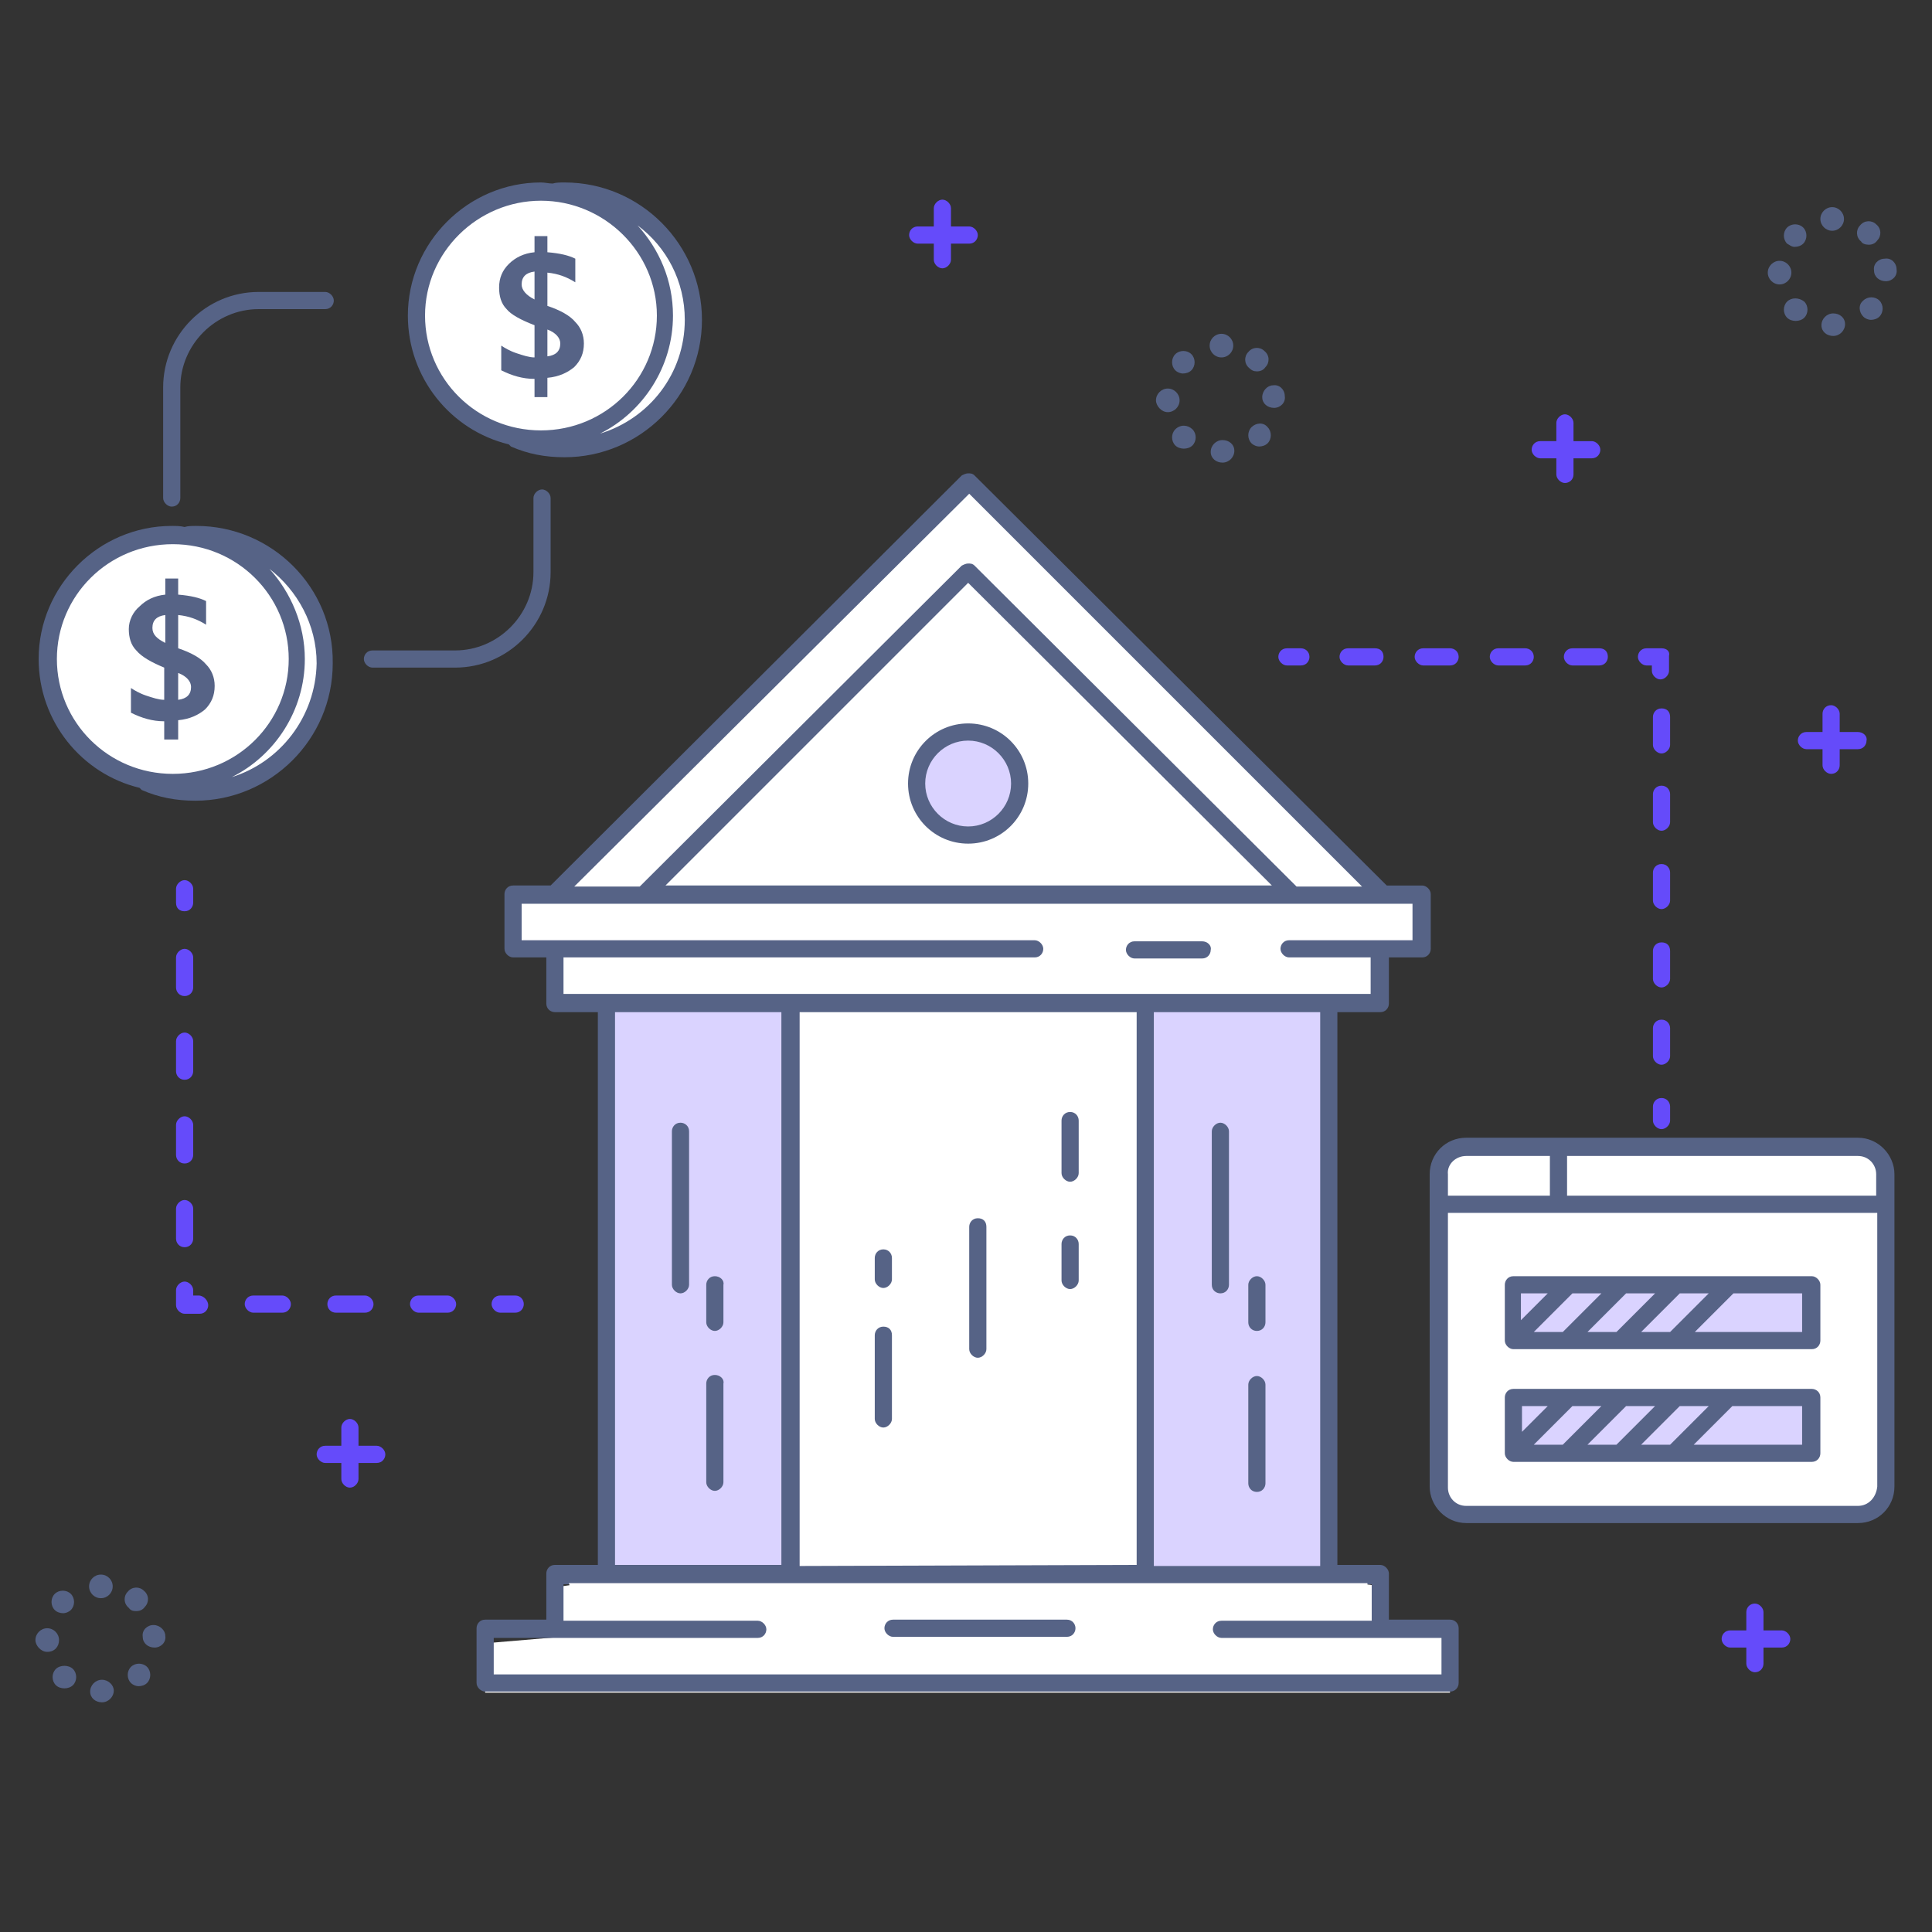<?xml version="1.0" encoding="utf-8"?>
<!-- Generator: Adobe Illustrator 22.1.0, SVG Export Plug-In . SVG Version: 6.00 Build 0)  -->
<svg version="1.1" id="Слой_1" xmlns="http://www.w3.org/2000/svg" xmlns:xlink="http://www.w3.org/1999/xlink" x="0px" y="0px"
	 viewBox="0 0 180 180" style="enable-background:new 0 0 180 180;" xml:space="preserve">
<rect x="0" y="0" width="180" height="180" fill="#333333" stroke="none"/>
<style type="text/css">
	.st0{fill:#FFFFFF;}
	.st1{fill:#DAD3FF;}
	.st2{fill:#654BFA;}
	.st3{fill:#566386;}
</style>
<g id="Group">
	<g>
		<polygon class="st0" points="128.8,152.5 128.8,147.8 124,147.2 123.4,142.3 121.5,142.3 116.9,131.1 113,99.9 124,93.4 
			128.8,93.4 127.8,88.7 132,88.7 132,83.4 128.8,83.4 90.3,45 52.3,82.7 47.6,83.4 47.6,88.7 51.8,88.7 51.8,93.4 56.3,93.4 
			56.3,98 59.4,99.1 60,142.3 56.3,142.3 56.3,147.2 52.3,147.8 52.3,152.5 45.2,153.1 45.2,157.7 135.1,157.7 134.4,152.5 		"/>
		<polygon class="st0" points="173.9,107 161.1,107 140.2,107 135.3,107 134.2,109 134.2,112.8 134.2,134 134.2,140.2 137,141.1 
			173.9,141.1 175.4,139.7 175.4,136.8 175.4,109 		"/>
		<polygon class="st0" points="27.7,54.4 26.1,52.3 23.9,52.3 26.4,56.7 27.4,61.1 27.1,64.7 25.5,67.8 23.2,70.5 20.5,72.1 
			20.9,73.1 23.2,73.1 24.8,72.1 26.9,70.4 28,68.9 29.3,66.9 30.2,63.4 30.2,59.9 29.5,56.8 		"/>
		<polygon class="st0" points="57.8,41.1 59.4,40.1 61.6,38.4 62.7,36.9 63.9,34.9 64.8,31.4 64.8,27.9 64.2,24.8 62.4,22.4 
			60.8,20.3 58.5,20.3 61,24.7 62.1,29.1 61.8,32.7 60.2,35.8 57.8,38.5 55.2,40.1 55.6,41.1 		"/>
	</g>
	<g>
		<ellipse class="st0" cx="50.4" cy="29.4" rx="11.6" ry="11.5"/>
		<path class="st0" d="M16.2,50.1c-6.4,0-11.6,5.2-11.6,11.5s5.2,11.5,11.6,11.5S27.7,68,27.7,61.7S22.5,50.1,16.2,50.1z"/>
	</g>
	<g>
		<rect x="140.9" y="119.7" class="st1" width="27.8" height="5.2"/>
		<rect x="140.9" y="130.2" class="st1" width="27.8" height="5.2"/>
		<rect x="106.6" y="93.5" class="st1" width="17.3" height="54.5"/>
		<rect x="56.4" y="93.5" class="st1" width="17.3" height="54.5"/>
		<path class="st1" d="M90.2,68.2c-2.7,0-4.8,2.2-4.8,4.8c0,2.7,2.2,4.8,4.8,4.8c2.7,0,4.8-2.2,4.8-4.8C95,70.4,92.9,68.2,90.2,68.2
			z"/>
	</g>
	<g>
		<path class="st2" d="M154.8,102.3c-0.5,0-0.8,0.4-0.8,0.8v1.3c0,0.4,0.4,0.8,0.8,0.8s0.8-0.4,0.8-0.8v-1.3
			C155.6,102.7,155.3,102.3,154.8,102.3z"/>
		<path class="st2" d="M154.8,87.8c-0.5,0-0.8,0.4-0.8,0.8v2.6c0,0.4,0.4,0.8,0.8,0.8s0.8-0.4,0.8-0.8v-2.6
			C155.6,88.1,155.3,87.8,154.8,87.8z"/>
		<path class="st2" d="M154.8,80.5c-0.5,0-0.8,0.4-0.8,0.8v2.6c0,0.4,0.4,0.8,0.8,0.8s0.8-0.4,0.8-0.8v-2.6
			C155.6,80.9,155.3,80.5,154.8,80.5z"/>
		<path class="st2" d="M154.8,95c-0.5,0-0.8,0.4-0.8,0.8v2.6c0,0.4,0.4,0.8,0.8,0.8s0.8-0.4,0.8-0.8v-2.6
			C155.6,95.4,155.3,95,154.8,95z"/>
		<path class="st2" d="M154.8,73.2c-0.5,0-0.8,0.4-0.8,0.8v2.6c0,0.4,0.4,0.8,0.8,0.8s0.8-0.4,0.8-0.8V74
			C155.6,73.6,155.3,73.2,154.8,73.2z"/>
		<path class="st2" d="M154.8,66c-0.5,0-0.8,0.4-0.8,0.8v2.6c0,0.4,0.4,0.8,0.8,0.8s0.8-0.4,0.8-0.8v-2.6
			C155.6,66.3,155.3,66,154.8,66z"/>
		<path class="st2" d="M154.8,60.4h-1.4c-0.5,0-0.8,0.4-0.8,0.8c0,0.4,0.4,0.8,0.8,0.8h0.5v0.5c0,0.4,0.4,0.8,0.8,0.8
			s0.8-0.4,0.8-0.8v-1.4C155.6,60.7,155.3,60.4,154.8,60.4z"/>
		<path class="st2" d="M135.1,60.4h-2.5c-0.5,0-0.8,0.4-0.8,0.8c0,0.4,0.4,0.8,0.8,0.8h2.5c0.5,0,0.8-0.4,0.8-0.8
			C135.9,60.7,135.5,60.4,135.1,60.4z"/>
		<path class="st2" d="M142.1,60.4h-2.5c-0.5,0-0.8,0.4-0.8,0.8c0,0.4,0.4,0.8,0.8,0.8h2.5c0.5,0,0.8-0.4,0.8-0.8
			C142.9,60.7,142.5,60.4,142.1,60.4z"/>
		<path class="st2" d="M128.1,60.4h-2.5c-0.5,0-0.8,0.4-0.8,0.8c0,0.4,0.4,0.8,0.8,0.8h2.5c0.5,0,0.8-0.4,0.8-0.8
			C128.9,60.7,128.6,60.4,128.1,60.4z"/>
		<path class="st2" d="M149,60.4h-2.5c-0.5,0-0.8,0.4-0.8,0.8c0,0.4,0.4,0.8,0.8,0.8h2.5c0.5,0,0.8-0.4,0.8-0.8
			C149.8,60.7,149.5,60.4,149,60.4z"/>
		<path class="st2" d="M121.2,60.4h-1.3c-0.5,0-0.8,0.4-0.8,0.8c0,0.4,0.4,0.8,0.8,0.8h1.3c0.5,0,0.8-0.4,0.8-0.8
			C122,60.7,121.6,60.4,121.2,60.4z"/>
		<path class="st2" d="M17.2,84.9c0.5,0,0.8-0.4,0.8-0.8v-1.3c0-0.4-0.4-0.8-0.8-0.8s-0.8,0.4-0.8,0.8v1.3
			C16.4,84.6,16.7,84.9,17.2,84.9z"/>
		<path class="st2" d="M17.2,108.4c0.5,0,0.8-0.4,0.8-0.8v-2.8c0-0.4-0.4-0.8-0.8-0.8s-0.8,0.4-0.8,0.8v2.8
			C16.4,108,16.7,108.4,17.2,108.4z"/>
		<path class="st2" d="M17.2,92.8c0.5,0,0.8-0.4,0.8-0.8v-2.8c0-0.4-0.4-0.8-0.8-0.8s-0.8,0.4-0.8,0.8V92
			C16.4,92.4,16.7,92.8,17.2,92.8z"/>
		<path class="st2" d="M17.2,100.6c0.5,0,0.8-0.4,0.8-0.8V97c0-0.4-0.4-0.8-0.8-0.8s-0.8,0.4-0.8,0.8v2.8
			C16.4,100.2,16.7,100.6,17.2,100.6z"/>
		<path class="st2" d="M17.2,116.2c0.5,0,0.8-0.4,0.8-0.8v-2.8c0-0.4-0.4-0.8-0.8-0.8s-0.8,0.4-0.8,0.8v2.8
			C16.4,115.8,16.7,116.2,17.2,116.2z"/>
		<path class="st2" d="M18.5,120.7H18v-0.5c0-0.4-0.4-0.8-0.8-0.8s-0.8,0.4-0.8,0.8v1.4c0,0.4,0.4,0.8,0.8,0.8h1.4
			c0.5,0,0.8-0.4,0.8-0.8S19,120.7,18.5,120.7z"/>
		<path class="st2" d="M26.3,120.7h-2.7c-0.5,0-0.8,0.4-0.8,0.8s0.4,0.8,0.8,0.8h2.7c0.5,0,0.8-0.4,0.8-0.8S26.7,120.7,26.3,120.7z"
			/>
		<path class="st2" d="M41.7,120.7H39c-0.5,0-0.8,0.4-0.8,0.8s0.4,0.8,0.8,0.8h2.7c0.5,0,0.8-0.4,0.8-0.8S42.1,120.7,41.7,120.7z"/>
		<path class="st2" d="M31.3,122.3H34c0.5,0,0.8-0.4,0.8-0.8s-0.4-0.8-0.8-0.8h-2.7c-0.5,0-0.8,0.4-0.8,0.8S30.8,122.3,31.3,122.3z"
			/>
		<path class="st2" d="M48,120.7h-1.4c-0.5,0-0.8,0.4-0.8,0.8s0.4,0.8,0.8,0.8H48c0.5,0,0.8-0.4,0.8-0.8S48.5,120.7,48,120.7z"/>
		<path class="st2" d="M173.1,68.2h-1.7v-1.7c0-0.4-0.4-0.8-0.8-0.8c-0.5,0-0.8,0.4-0.8,0.8v1.7h-1.5c-0.5,0-0.8,0.4-0.8,0.8
			s0.4,0.8,0.8,0.8h1.5v1.5c0,0.4,0.4,0.8,0.8,0.8c0.5,0,0.8-0.4,0.8-0.8v-1.5h1.7c0.5,0,0.8-0.4,0.8-0.8
			C174,68.6,173.6,68.2,173.1,68.2z"/>
		<path class="st2" d="M146.6,44.2v-1.5h1.7c0.5,0,0.8-0.4,0.8-0.8s-0.4-0.8-0.8-0.8h-1.7v-1.7c0-0.4-0.4-0.8-0.8-0.8
			S145,39,145,39.4v1.7h-1.5c-0.5,0-0.8,0.4-0.8,0.8s0.4,0.8,0.8,0.8h1.5v1.5c0,0.4,0.4,0.8,0.8,0.8S146.6,44.7,146.6,44.2z"/>
		<path class="st2" d="M90.3,21.1h-1.7v-1.7c0-0.4-0.4-0.8-0.8-0.8S87,19,87,19.4v1.7h-1.5c-0.5,0-0.8,0.4-0.8,0.8s0.4,0.8,0.8,0.8
			H87v1.5c0,0.4,0.4,0.8,0.8,0.8s0.8-0.4,0.8-0.8v-1.5h1.7c0.5,0,0.8-0.4,0.8-0.8C91.1,21.5,90.7,21.1,90.3,21.1z"/>
		<path class="st2" d="M35.1,134.7h-1.7V133c0-0.4-0.4-0.8-0.8-0.8s-0.8,0.4-0.8,0.8v1.7h-1.5c-0.5,0-0.8,0.4-0.8,0.8
			c0,0.4,0.4,0.8,0.8,0.8h1.5v1.5c0,0.4,0.4,0.8,0.8,0.8s0.8-0.4,0.8-0.8v-1.5h1.7c0.5,0,0.8-0.4,0.8-0.8
			C35.9,135.1,35.5,134.7,35.1,134.7z"/>
		<path class="st2" d="M166,151.9h-1.7v-1.7c0-0.4-0.4-0.8-0.8-0.8c-0.5,0-0.8,0.4-0.8,0.8v1.7h-1.5c-0.5,0-0.8,0.4-0.8,0.8
			s0.4,0.8,0.8,0.8h1.5v1.5c0,0.4,0.4,0.8,0.8,0.8c0.5,0,0.8-0.4,0.8-0.8v-1.5h1.7c0.5,0,0.8-0.4,0.8-0.8S166.4,151.9,166,151.9z"/>
	</g>
	<g>
		<path class="st3" d="M135.1,150.9h-5.7v-4.3c0-0.4-0.4-0.8-0.8-0.8h-4V94.3h4c0.5,0,0.8-0.4,0.8-0.8v-4.3h3.1
			c0.5,0,0.8-0.4,0.8-0.8v-5.1c0-0.4-0.4-0.8-0.8-0.8h-3.3L90.8,44.3c-0.2-0.2-0.4-0.2-0.6-0.2s-0.4,0.1-0.6,0.2L51.3,82.5h-3.5
			c-0.5,0-0.8,0.4-0.8,0.8v5.1c0,0.4,0.4,0.8,0.8,0.8h3.1v4.3c0,0.5,0.4,0.8,0.8,0.8h4v51.5h-4c-0.5,0-0.8,0.4-0.8,0.8v4.3h-5.7
			c-0.5,0-0.8,0.4-0.8,0.8v5.1c0,0.4,0.4,0.8,0.8,0.8h89.9c0.5,0,0.8-0.4,0.8-0.8v-5.1C135.9,151.3,135.6,150.9,135.1,150.9z
			 M123,145.9h-15.5V94.3H123V145.9z M74.5,145.9V94.3h31.4v51.5L74.5,145.9L74.5,145.9z M90.3,46l36.6,36.6h-6.1l0,0l-30-29.9
			c-0.2-0.2-0.4-0.2-0.6-0.2s-0.4,0.1-0.6,0.2l-30,29.9h-6.1L90.3,46z M118.5,82.5H62l28.2-28.2L118.5,82.5z M52.5,89.2h43.9
			c0.5,0,0.8-0.4,0.8-0.8s-0.4-0.8-0.8-0.8H48.6v-3.4h83v3.4h-11.5c-0.5,0-0.8,0.4-0.8,0.8s0.4,0.8,0.8,0.8h7.6v3.4H52.5V89.2z
			 M57.3,94.3h15.5v51.5H57.3V94.3z M134.3,156H46v-3.4h24.6c0.5,0,0.8-0.4,0.8-0.8S71,151,70.6,151H52.5v-3.4h3.2
			c0.1,0.4,0.4,0.7,0.8,0.7h17.1c0.4,0,0.7-0.3,0.8-0.7h31.5c0.1,0.4,0.4,0.7,0.8,0.7h17.1c0.4,0,0.7-0.3,0.8-0.7h3.2v3.4h-14
			c-0.5,0-0.8,0.4-0.8,0.8s0.4,0.8,0.8,0.8h20.5V156z"/>
		<path class="st3" d="M99.4,150.9H83.2c-0.5,0-0.8,0.4-0.8,0.8s0.4,0.8,0.8,0.8h16.2c0.5,0,0.8-0.4,0.8-0.8S99.9,150.9,99.4,150.9z
			"/>
		<path class="st3" d="M112,87.7h-6.3c-0.5,0-0.8,0.4-0.8,0.8s0.4,0.8,0.8,0.8h6.3c0.5,0,0.8-0.4,0.8-0.8
			C112.9,88.1,112.5,87.7,112,87.7z"/>
		<path class="st3" d="M84.6,73c0,3.1,2.5,5.6,5.6,5.6s5.6-2.5,5.6-5.6s-2.5-5.6-5.6-5.6S84.6,69.9,84.6,73z M94.2,73
			c0,2.2-1.8,4-4,4s-4-1.8-4-4s1.8-4,4-4C92.4,69,94.2,70.8,94.2,73z"/>
		<path class="st3" d="M113.7,120.5c0.5,0,0.8-0.4,0.8-0.8v-14.3c0-0.4-0.4-0.8-0.8-0.8s-0.8,0.4-0.8,0.8v14.3
			C112.9,120.2,113.3,120.5,113.7,120.5z"/>
		<path class="st3" d="M117.1,139c0.5,0,0.8-0.4,0.8-0.8V129c0-0.4-0.4-0.8-0.8-0.8s-0.8,0.4-0.8,0.8v9.2
			C116.3,138.6,116.6,139,117.1,139z"/>
		<path class="st3" d="M117.1,124c0.5,0,0.8-0.4,0.8-0.8v-3.5c0-0.4-0.4-0.8-0.8-0.8s-0.8,0.4-0.8,0.8v3.5
			C116.3,123.6,116.6,124,117.1,124z"/>
		<path class="st3" d="M63.4,104.6c-0.5,0-0.8,0.4-0.8,0.8v14.3c0,0.4,0.4,0.8,0.8,0.8s0.8-0.4,0.8-0.8v-14.3
			C64.2,104.9,63.8,104.6,63.4,104.6z"/>
		<path class="st3" d="M66.6,128.1c-0.5,0-0.8,0.4-0.8,0.8v9.2c0,0.4,0.4,0.8,0.8,0.8s0.8-0.4,0.8-0.8v-9.2
			C67.5,128.5,67.1,128.1,66.6,128.1z"/>
		<path class="st3" d="M66.6,118.9c-0.5,0-0.8,0.4-0.8,0.8v3.5c0,0.4,0.4,0.8,0.8,0.8s0.8-0.4,0.8-0.8v-3.5
			C67.5,119.3,67.1,118.9,66.6,118.9z"/>
		<path class="st3" d="M91.1,113.5c-0.5,0-0.8,0.4-0.8,0.8v11.4c0,0.4,0.4,0.8,0.8,0.8s0.8-0.4,0.8-0.8v-11.4
			C91.9,113.8,91.6,113.5,91.1,113.5z"/>
		<path class="st3" d="M99.7,103.6c-0.5,0-0.8,0.4-0.8,0.8v4.9c0,0.4,0.4,0.8,0.8,0.8s0.8-0.4,0.8-0.8v-4.9
			C100.5,104,100.2,103.6,99.7,103.6z"/>
		<path class="st3" d="M99.7,115.1c-0.5,0-0.8,0.4-0.8,0.8v3.4c0,0.4,0.4,0.8,0.8,0.8s0.8-0.4,0.8-0.8v-3.4
			C100.5,115.5,100.2,115.1,99.7,115.1z"/>
		<path class="st3" d="M82.3,123.6c-0.5,0-0.8,0.4-0.8,0.8v7.8c0,0.4,0.4,0.8,0.8,0.8s0.8-0.4,0.8-0.8v-7.8
			C83.1,123.9,82.8,123.6,82.3,123.6z"/>
		<path class="st3" d="M82.3,116.4c-0.5,0-0.8,0.4-0.8,0.8v2c0,0.4,0.4,0.8,0.8,0.8s0.8-0.4,0.8-0.8v-2
			C83.1,116.8,82.8,116.4,82.3,116.4z"/>
		<path class="st3" d="M49.8,30.3v3c-0.5,0-1.1-0.2-1.7-0.4c-0.6-0.2-1.1-0.5-1.4-0.7v2.3c1,0.5,2,0.8,3.1,0.8V37H51v-1.8
			c1.1-0.1,1.9-0.5,2.5-1c0.6-0.6,0.9-1.3,0.9-2.2c0-0.8-0.3-1.5-0.8-2c-0.5-0.6-1.4-1.1-2.6-1.5v-3.1c1,0.1,1.8,0.4,2.6,0.9v-2.2
			c-0.6-0.3-1.4-0.5-2.6-0.6V22h-1.2v1.5c-1,0.1-1.8,0.5-2.4,1.1c-0.6,0.6-0.9,1.3-0.9,2.2c0,0.8,0.2,1.5,0.7,2
			C47.6,29.3,48.5,29.8,49.8,30.3z M51,30.7c0.8,0.3,1.2,0.8,1.2,1.3c0,0.7-0.4,1.1-1.2,1.2V30.7z M49.8,25.3v2.6
			c-0.8-0.4-1.2-0.9-1.2-1.4C48.6,25.8,49,25.4,49.8,25.3z"/>
		<path class="st3" d="M47.4,41.4c0.1,0.1,0.1,0.1,0.2,0.2c1.6,0.7,3.2,1,5,1c7,0,12.8-5.7,12.8-12.8c0-7-5.7-12.8-12.8-12.8
			c-0.4,0-0.8,0-1.1,0.1l0,0c-0.4,0-0.7-0.1-1.1-0.1C43.6,17,38,22.6,38,29.4C38,35.2,42,40.1,47.4,41.4z M63.8,29.8
			c0,5-3.3,9.2-7.9,10.6c4-2,6.8-6.2,6.8-11c0-3.3-1.3-6.2-3.3-8.4C62.1,23,63.8,26.2,63.8,29.8z M50.4,18.7
			c5.9,0,10.8,4.8,10.8,10.7s-4.8,10.7-10.8,10.7s-10.8-4.8-10.8-10.7C39.6,23.5,44.5,18.7,50.4,18.7z"/>
		<path class="st3" d="M16.6,68.9v-1.8c1.1-0.1,1.9-0.5,2.5-1c0.6-0.6,0.9-1.3,0.9-2.2c0-0.8-0.3-1.5-0.8-2
			c-0.5-0.6-1.4-1.1-2.6-1.5v-3.1c1,0.1,1.8,0.4,2.6,0.9V56c-0.6-0.3-1.4-0.5-2.6-0.6v-1.5h-1.2v1.5c-1,0.1-1.8,0.5-2.4,1.1
			c-0.6,0.5-1,1.3-1,2.1s0.2,1.5,0.7,2c0.5,0.6,1.4,1.1,2.6,1.6v3c-0.5,0-1.1-0.2-1.7-0.4c-0.6-0.2-1.1-0.5-1.4-0.7v2.3
			c1,0.5,2,0.8,3.1,0.8v1.7H16.6z M16.6,62.7c0.8,0.3,1.2,0.8,1.2,1.3c0,0.7-0.4,1.1-1.2,1.2V62.7z M14.2,58.5
			c0-0.7,0.4-1.1,1.2-1.2v2.6C14.6,59.5,14.2,59.1,14.2,58.5z"/>
		<path class="st3" d="M18.3,49c-0.4,0-0.8,0-1.1,0.1l0,0C16.8,49,16.4,49,16,49C9.2,49,3.6,54.6,3.6,61.4c0,5.8,4,10.7,9.4,12
			c0.1,0.1,0.1,0.1,0.2,0.2c1.6,0.7,3.2,1,5,1c7,0,12.8-5.7,12.8-12.8C31.1,54.7,25.3,49,18.3,49z M5.3,61.4
			c0-5.9,4.8-10.7,10.8-10.7s10.8,4.8,10.8,10.7s-4.8,10.7-10.8,10.7S5.3,67.3,5.3,61.4z M21.6,72.4c4-2,6.8-6.2,6.8-11
			c0-3.2-1.3-6.2-3.3-8.4c2.6,2,4.4,5.2,4.4,8.8C29.4,66.8,26.1,71,21.6,72.4z"/>
		<path class="st3" d="M30.3,27.2h-6.2c-4.9,0-8.9,4-8.9,8.9v10.3c0,0.4,0.4,0.8,0.8,0.8c0.5,0,0.8-0.4,0.8-0.8V36.1
			c0-4,3.3-7.3,7.3-7.3h6.2c0.5,0,0.8-0.4,0.8-0.8S30.7,27.2,30.3,27.2z"/>
		<path class="st3" d="M51.3,53.3v-6.9c0-0.4-0.4-0.8-0.8-0.8s-0.8,0.4-0.8,0.8v6.9c0,4-3.3,7.3-7.3,7.3h-7.7
			c-0.5,0-0.8,0.4-0.8,0.8c0,0.4,0.4,0.8,0.8,0.8h7.7C47.3,62.2,51.3,58.2,51.3,53.3z"/>
		<path class="st3" d="M173.1,106h-36.5c-1.9,0-3.4,1.5-3.4,3.4v29.1c0,1.8,1.5,3.4,3.4,3.4h36.5c1.9,0,3.4-1.5,3.4-3.4v-29.1
			C176.5,107.6,175,106,173.1,106z M174.8,109.4v2H146v-3.7h27.1C174.1,107.7,174.8,108.5,174.8,109.4z M136.6,107.7h7.8v3.7h-9.5
			v-2C134.8,108.5,135.6,107.7,136.6,107.7z M173.1,140.3h-36.5c-1,0-1.7-0.8-1.7-1.7V113h40v25.5
			C174.8,139.5,174.1,140.3,173.1,140.3z"/>
		<path class="st3" d="M168.8,118.9H141c-0.5,0-0.8,0.4-0.8,0.8v5.2c0,0.4,0.4,0.8,0.8,0.8h27.8c0.5,0,0.8-0.4,0.8-0.8v-5.2
			C169.6,119.3,169.2,118.9,168.8,118.9z M152.9,124.1l3.6-3.6h2.7l-3.6,3.6H152.9z M147.9,124.1l3.6-3.6h2.7l-3.6,3.6H147.9z
			 M142.9,124.1l3.6-3.6h2.7l-3.6,3.6H142.9z M144.2,120.5l-2.5,2.5v-2.5H144.2z M167.9,124.1h-10l3.6-3.6h6.4V124.1z"/>
		<path class="st3" d="M168.8,129.4H141c-0.5,0-0.8,0.4-0.8,0.8v5.2c0,0.4,0.4,0.8,0.8,0.8h27.8c0.5,0,0.8-0.4,0.8-0.8v-5.2
			C169.6,129.7,169.2,129.4,168.8,129.4z M152.9,134.6l3.6-3.6h2.7l-3.6,3.6H152.9z M147.9,134.6l3.6-3.6h2.7l-3.6,3.6H147.9z
			 M142.9,134.6l3.6-3.6h2.7l-3.6,3.6H142.9z M144.2,131l-2.4,2.4V131H144.2z M167.9,134.6h-10.1l3.6-3.6h6.5V134.6z"/>
		<path class="st3" d="M175.6,24.1c-0.6,0-1.1,0.5-1,1.1c0,0.6,0.5,1,1.1,1l0,0c0.6,0,1.1-0.5,1-1.1C176.7,24.5,176.2,24,175.6,24.1
			z"/>
		<path class="st3" d="M165.8,26.5L165.8,26.5c0.6,0,1.1-0.5,1.1-1.1s-0.5-1.1-1.1-1.1s-1.1,0.5-1.1,1.1S165.2,26.5,165.8,26.5z"/>
		<path class="st3" d="M166.5,28.1c-0.4,0.4-0.4,1.1,0,1.5c0.2,0.2,0.5,0.3,0.8,0.3s0.6-0.1,0.8-0.3c0.4-0.4,0.4-1.1,0-1.5
			C167.6,27.7,166.9,27.7,166.5,28.1z"/>
		<path class="st3" d="M173.6,29.5c0.2,0.2,0.5,0.3,0.7,0.3c0.3,0,0.6-0.1,0.8-0.3c0.4-0.4,0.4-1.1,0-1.5s-1.1-0.4-1.5,0
			C173.1,28.4,173.2,29.1,173.6,29.5z"/>
		<path class="st3" d="M174.1,22.8c0.3,0,0.6-0.1,0.8-0.4c0.4-0.4,0.4-1.1-0.1-1.5c-0.4-0.4-1.1-0.4-1.5,0.1
			c-0.4,0.4-0.4,1.1,0.1,1.5C173.5,22.7,173.8,22.8,174.1,22.8z"/>
		<path class="st3" d="M170.7,21.5c0.6,0,1.1-0.5,1.1-1.1s-0.5-1.1-1.1-1.1s-1.1,0.5-1.1,1.1C169.6,21,170.1,21.5,170.7,21.5z"/>
		<path class="st3" d="M170.8,29.2c-0.6,0-1.1,0.5-1.1,1.1s0.5,1,1.1,1l0,0c0.6,0,1.1-0.5,1.1-1.1C171.9,29.6,171.4,29.2,170.8,29.2
			z"/>
		<path class="st3" d="M167.2,23c0.3,0,0.6-0.1,0.8-0.3c0.4-0.4,0.4-1.1,0-1.5s-1.1-0.4-1.5,0s-0.4,1.1,0,1.5
			C166.7,22.8,166.9,23,167.2,23z"/>
		<ellipse class="st3" cx="113.8" cy="32.2" rx="1.1" ry="1.1"/>
		<path class="st3" d="M113.9,41c-0.6,0-1.1,0.5-1.1,1.1s0.5,1,1.1,1l0,0c0.6,0,1.1-0.5,1.1-1.1S114.5,41,113.9,41z"/>
		<path class="st3" d="M117.1,34.6c0.3,0,0.6-0.1,0.8-0.4c0.4-0.4,0.4-1.1-0.1-1.5c-0.4-0.4-1.1-0.4-1.5,0.1
			c-0.4,0.4-0.4,1.1,0.1,1.5C116.6,34.5,116.8,34.6,117.1,34.6z"/>
		<path class="st3" d="M116.6,39.8c-0.4,0.4-0.4,1.1,0,1.5c0.2,0.2,0.5,0.3,0.7,0.3c0.3,0,0.6-0.1,0.8-0.3c0.4-0.4,0.4-1.1,0-1.5
			C117.7,39.3,117,39.4,116.6,39.8z"/>
		<path class="st3" d="M108.8,38.4L108.8,38.4c0.6,0,1.1-0.5,1.1-1.1s-0.5-1.1-1.1-1.1s-1.1,0.5-1.1,1.1l0,0
			C107.7,37.8,108.2,38.4,108.8,38.4z"/>
		<path class="st3" d="M117.6,37c0,0.6,0.5,1,1.1,1l0,0c0.6,0,1.1-0.5,1-1.1c0-0.6-0.5-1.1-1.1-1C118.1,35.9,117.6,36.4,117.6,37z"
			/>
		<path class="st3" d="M109.5,40c-0.4,0.4-0.4,1.1,0,1.5c0.2,0.2,0.5,0.3,0.8,0.3s0.6-0.1,0.8-0.3c0.4-0.4,0.4-1.1,0-1.5
			S110,39.5,109.5,40z"/>
		<path class="st3" d="M110.2,34.8c0.3,0,0.6-0.1,0.8-0.3c0.4-0.4,0.4-1.1,0-1.5s-1.1-0.4-1.5,0s-0.4,1.1,0,1.5
			C109.7,34.7,110,34.8,110.2,34.8z"/>
		<path class="st3" d="M5.5,152.8c0-0.6-0.5-1.1-1.1-1.1s-1.1,0.5-1.1,1.1l0,0c0,0.5,0.5,1.1,1.1,1.1l0,0
			C5.1,153.9,5.5,153.4,5.5,152.8z"/>
		<path class="st3" d="M14.3,151.4c-0.6,0-1.1,0.5-1,1.1c0,0.6,0.5,1,1.1,1l0,0c0.6,0,1.1-0.5,1-1.1
			C15.4,151.9,14.9,151.4,14.3,151.4z"/>
		<ellipse class="st3" cx="9.4" cy="147.8" rx="1.1" ry="1.1"/>
		<path class="st3" d="M12.7,150.1c0.3,0,0.6-0.1,0.8-0.4c0.4-0.4,0.4-1.1-0.1-1.5c-0.4-0.4-1.1-0.4-1.5,0.1
			c-0.4,0.4-0.4,1.1,0.1,1.5C12.2,150.1,12.5,150.1,12.7,150.1z"/>
		<path class="st3" d="M12.2,155.3c-0.4,0.4-0.4,1.1,0,1.5c0.2,0.2,0.5,0.3,0.7,0.3c0.3,0,0.6-0.1,0.8-0.3c0.4-0.4,0.4-1.1,0-1.5
			C13.3,154.9,12.6,154.9,12.2,155.3z"/>
		<path class="st3" d="M9.5,156.5c-0.6,0-1.1,0.5-1.1,1.1s0.5,1,1.1,1l0,0c0.6,0,1.1-0.5,1.1-1.1C10.6,157,10.1,156.5,9.5,156.5z"/>
		<path class="st3" d="M6.6,150c0.4-0.4,0.4-1.1,0-1.5s-1.1-0.4-1.5,0s-0.4,1.1,0,1.5c0.2,0.2,0.5,0.3,0.8,0.3
			C6.1,150.3,6.4,150.2,6.6,150z"/>
		<path class="st3" d="M5.2,155.5c-0.4,0.4-0.4,1.1,0,1.5c0.2,0.2,0.5,0.3,0.8,0.3s0.6-0.1,0.8-0.3c0.4-0.4,0.4-1.1,0-1.5
			S5.6,155.1,5.2,155.5z"/>
	</g>
	<polygon class="st0" points="53,147.5 53.7,149.5 127.4,149.5 127.4,147.5 	"/>
</g>
</svg>
